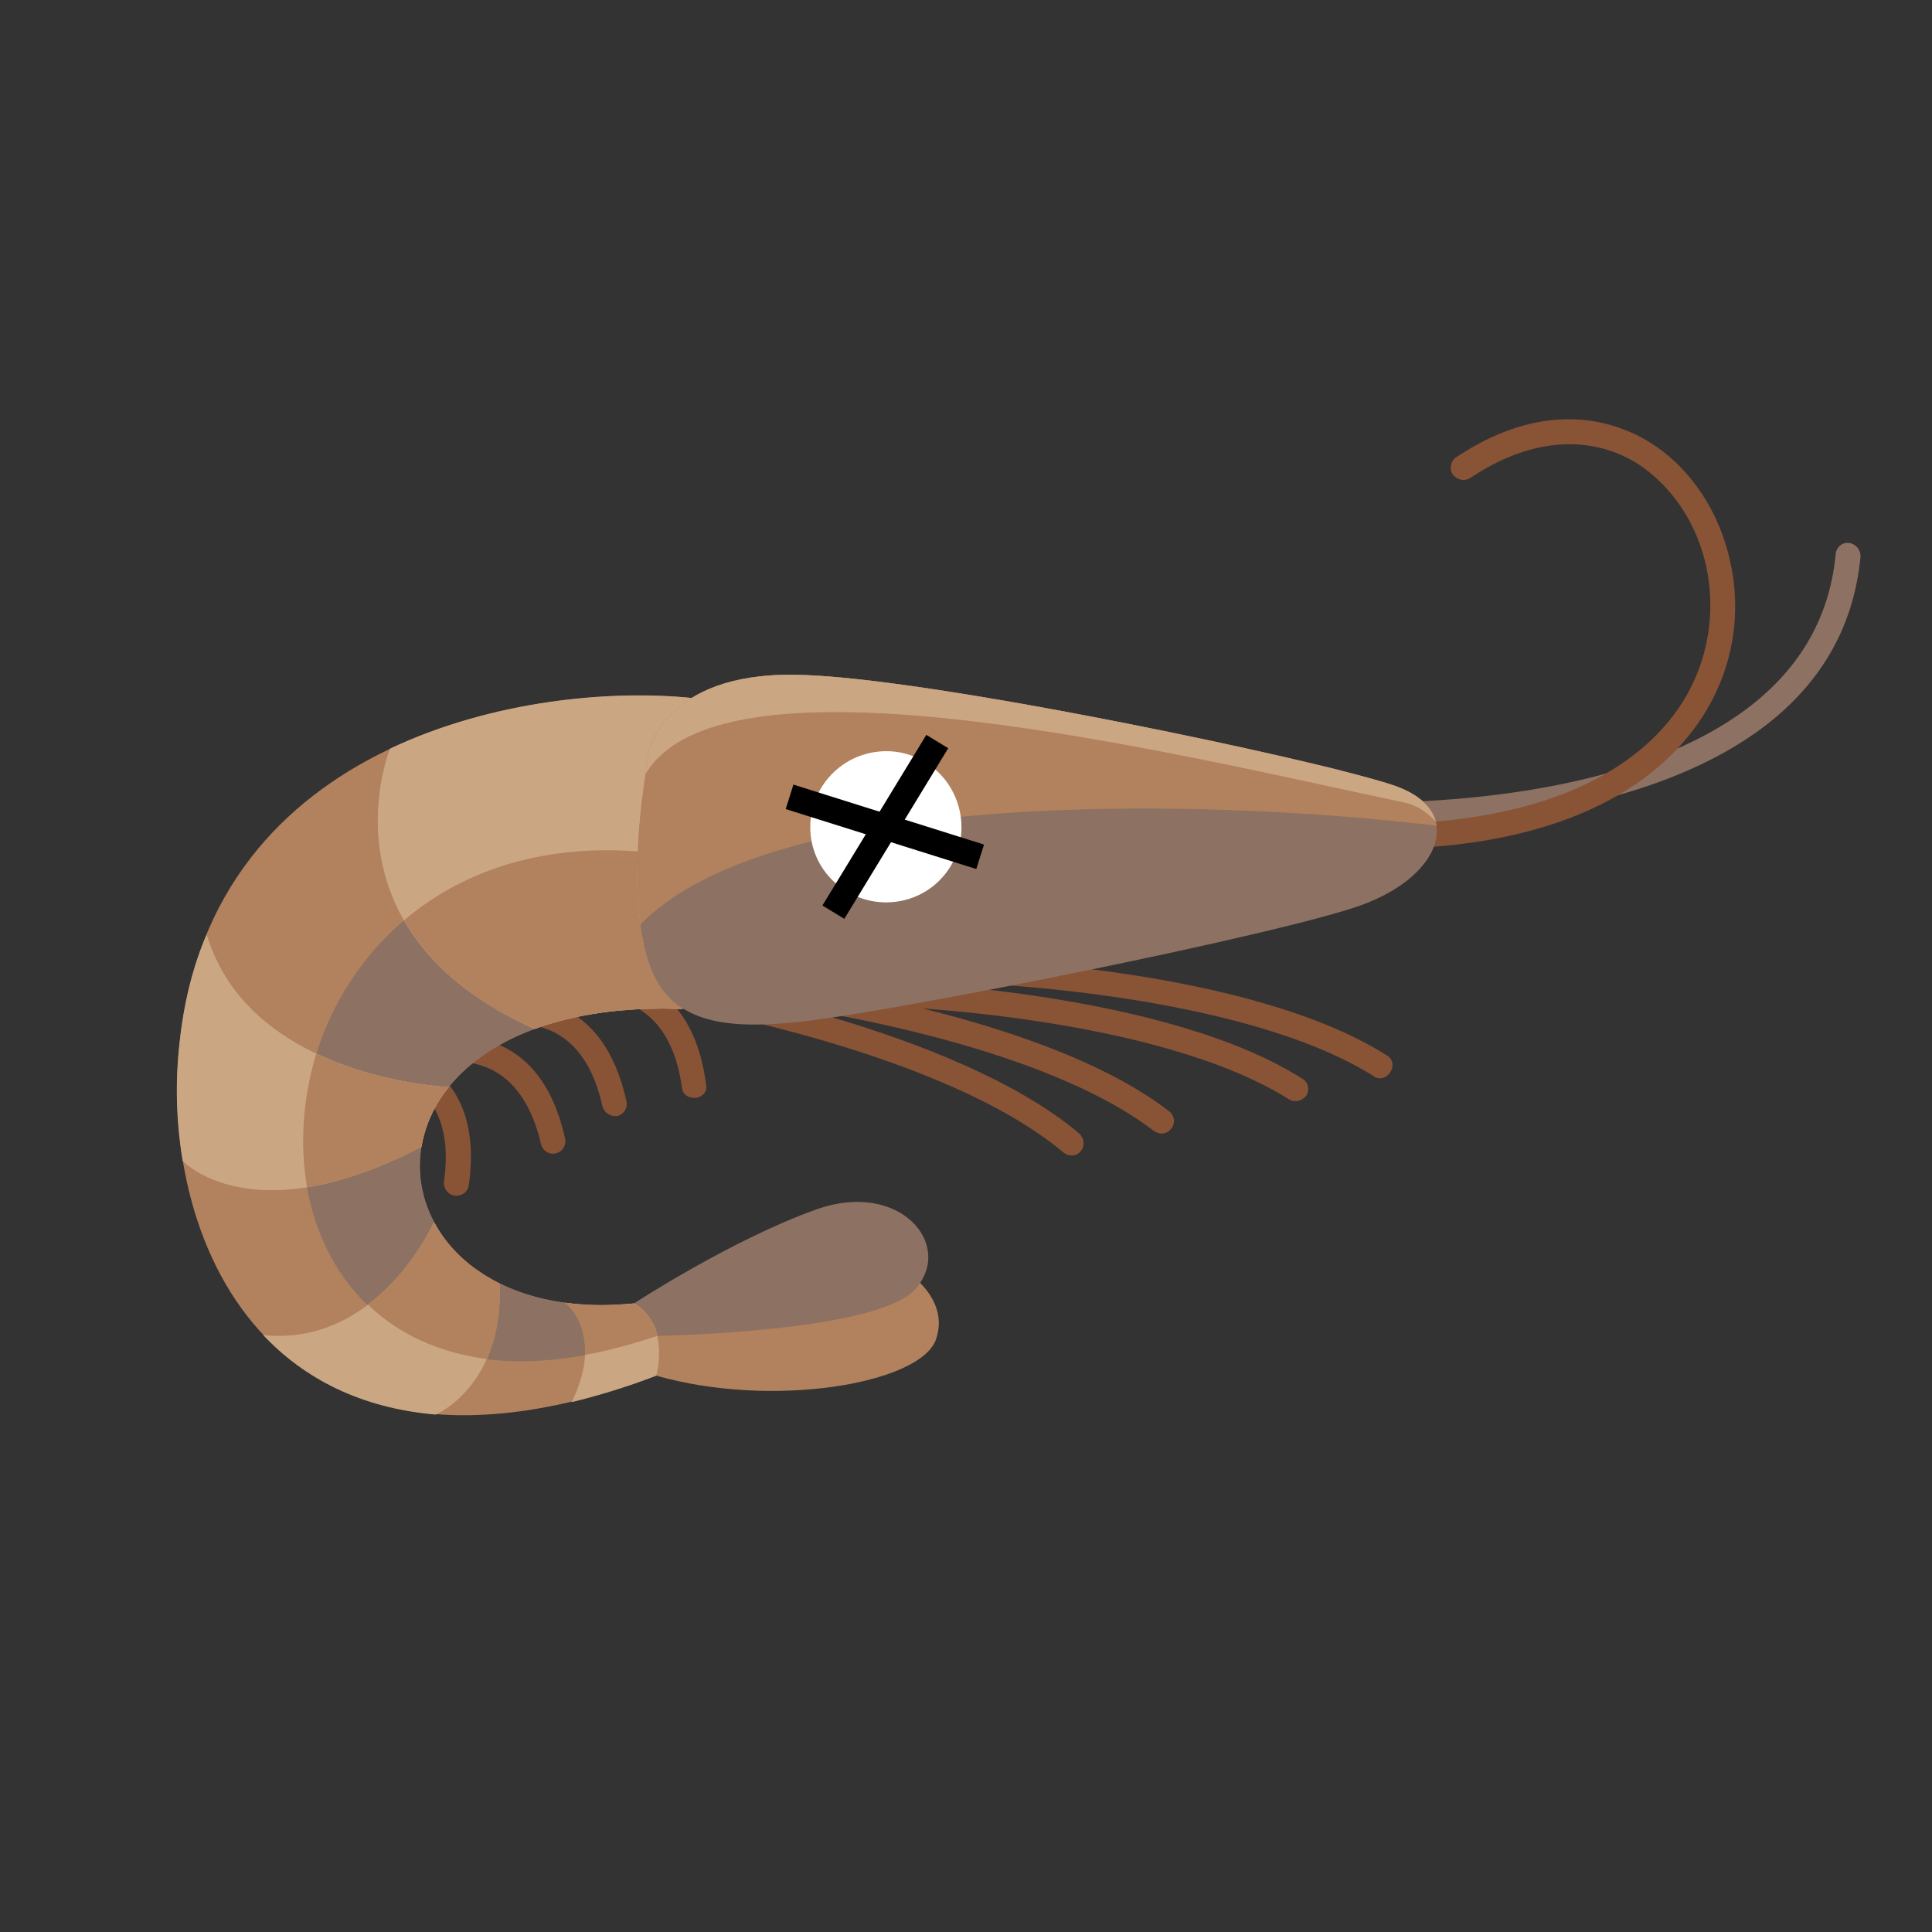 <?xml version="1.0" encoding="utf-8"?>
<!-- Generator: Adobe Illustrator 15.1.0, SVG Export Plug-In . SVG Version: 6.00 Build 0)  -->
<!DOCTYPE svg PUBLIC "-//W3C//DTD SVG 1.1//EN" "http://www.w3.org/Graphics/SVG/1.1/DTD/svg11.dtd">
<svg version="1.1" id="圖層_1" xmlns="http://www.w3.org/2000/svg" xmlns:xlink="http://www.w3.org/1999/xlink" x="0px" y="0px"
	 width="226.77px" height="226.77px" viewBox="0 0 226.77 226.77" enable-background="new 0 0 226.77 226.77" xml:space="preserve">
<rect x="0" y="0" width="226.77" height="226.77" fill="#333333" stroke="none"/>
<path fill="#895336" d="M44.71,122.819c-0.78-0.099-1.559,0.581-1.559,1.362c-0.099,0.779,0.487,1.457,1.267,1.555
	c0.096,0,9.441,0.877,7.69,12.951c-0.098,0.778,0.485,1.557,1.266,1.652c0.777,0.1,1.558-0.389,1.655-1.266
	C57.168,123.99,44.71,122.819,44.71,122.819"/>
<path fill="#895336" d="M68.561,114.349c-0.778,0.194-1.266,0.974-1.169,1.749c0.195,0.783,0.876,1.271,1.752,1.17
	c0,0,9.25-1.751,10.903,10.418c0.097,0.779,0.779,1.267,1.655,1.168c0.78-0.096,1.363-0.781,1.17-1.557
	C80.925,112.109,68.561,114.349,68.561,114.349"/>
<path fill="#895336" d="M58.24,117.66c-0.778,0.191-1.265,0.973-1.072,1.752c0.196,0.775,0.975,1.264,1.754,1.069
	c0,0,9.152-2.63,11.779,9.349c0.194,0.777,0.973,1.264,1.753,1.167c0.778-0.196,1.265-0.976,1.071-1.755
	C70.215,114.252,58.24,117.66,58.24,117.66"/>
<path fill="#895336" d="M50.938,122.041c-0.777,0.189-1.264,0.971-1.07,1.752c0.196,0.778,1.07,1.264,1.852,1.066
	c0,0,9.051-2.53,11.777,9.447c0.197,0.775,0.976,1.266,1.753,1.068c0.78-0.191,1.267-0.975,1.072-1.752
	C63.011,118.633,50.938,122.041,50.938,122.041"/>
<path fill="#895336" d="M80.243,115.226c-0.778-0.099-1.559,0.387-1.654,1.165c-0.195,0.784,0.388,1.561,1.166,1.755
	c0.098,0,30.96,5.255,45.075,17.134c0.584,0.488,1.56,0.488,2.045-0.197c0.485-0.581,0.39-1.459-0.197-2.042
	C111.979,120.676,80.339,115.226,80.243,115.226"/>
<path fill="#895336" d="M89.979,114.834c-0.776-0.096-1.462,0.49-1.558,1.264c-0.194,0.88,0.39,1.563,1.168,1.658
	c0.099,0,31.25,3.797,45.851,14.99c0.683,0.486,1.56,0.39,2.045-0.287c0.485-0.587,0.39-1.561-0.29-2.049
	C122.007,118.729,90.074,114.933,89.979,114.834"/>
<path fill="#895336" d="M104.483,115.226c-0.879,0-1.558,0.678-1.558,1.459c0,0.778,0.583,1.461,1.46,1.461
	c0.098,0,31.347,1.071,46.924,10.9c0.683,0.394,1.558,0.196,2.045-0.485c0.39-0.678,0.195-1.557-0.487-1.947
	C136.612,116.295,104.483,115.226,104.483,115.226"/>
<path fill="#895336" d="M114.316,112.597c-0.779-0.099-1.462,0.584-1.462,1.365c0,0.776,0.586,1.458,1.363,1.458
	c0.099,0,31.444,1.072,47.021,10.9c0.683,0.488,1.558,0.197,1.946-0.484c0.485-0.684,0.294-1.558-0.389-1.947
	C146.54,113.57,114.413,112.597,114.316,112.597"/>
<path fill-rule="evenodd" clip-rule="evenodd" fill="#B2815D" d="M105.75,148.809c0,0,5.938,3.312,4.089,8.474
	c-1.948,5.157-19.18,8.079-32.809,4.184l-2.823-2.333l0.684-3.408L105.75,148.809z"/>
<path fill-rule="evenodd" clip-rule="evenodd" fill="#8D7162" d="M77.128,156.794c0,0,25.701-0.392,30.276-5.455
	c4.673-5.156-1.752-12.944-11.683-9.345c-9.831,3.506-21.32,11.001-21.32,11.001S74.207,157.376,77.128,156.794"/>
<path fill-rule="evenodd" clip-rule="evenodd" fill="#B2815D" d="M81.215,81.928c-18.787-1.848-56.464,4.578-60.162,40.697
	c-2.435,23.464,11.196,55.586,55.978,38.841c0,0,1.753-5.938-2.629-8.471c-33.975,3.407-36.411-39.036,10.807-34.266L81.215,81.928z
	"/>
<path fill-rule="evenodd" clip-rule="evenodd" fill="#8D7162" d="M77.128,156.794c-0.292-1.461-1.071-2.823-2.727-3.799
	c-33.975,3.407-36.411-39.033,10.807-34.266l-1.168-10.61l-5.938-7.889C22.61,93.028,20.467,176.362,77.128,156.794"/>
<path fill="#8D7162" d="M155.399,94.098c-0.778-0.094-1.461,0.488-1.56,1.368c0,0.776,0.584,1.456,1.363,1.456
	c0.196,0,59.873,3.898,63.182-31.639c0-0.779-0.581-1.461-1.36-1.557c-0.781-0.101-1.461,0.485-1.557,1.267
	C212.449,97.7,155.592,94.098,155.399,94.098"/>
<path fill="#895336" d="M157.151,96.63c-0.781-0.098-1.461,0.584-1.461,1.363c-0.099,0.778,0.584,1.461,1.365,1.555
	c23.851,1.074,37.087-6.327,42.931-15.673c3.601-5.741,4.381-12.167,3.115-17.91c-1.265-5.842-4.576-10.903-9.247-13.921
	c-6.037-3.797-14.116-4.279-22.979,1.656c-0.582,0.384-0.776,1.363-0.39,1.947c0.49,0.683,1.365,0.875,2.045,0.485
	c7.692-5.162,14.7-4.869,19.766-1.653c3.989,2.629,6.911,7.007,7.983,12.068c1.069,5.066,0.389,10.708-2.728,15.774
	C192.198,90.885,179.738,97.604,157.151,96.63"/>
<path fill-rule="evenodd" clip-rule="evenodd" fill="#8D7162" d="M76.153,88.256c0,0,1.753-9.247,17.038-9.053
	c15.188,0.099,62.499,10.223,70.581,13.047c8.079,2.826,5.647,10.417-3.8,13.923c-9.441,3.504-56.854,12.943-66.685,13.823
	c-9.833,0.971-16.354-0.393-17.912-10.125C73.72,100.137,76.153,88.256,76.153,88.256"/>
<path fill-rule="evenodd" clip-rule="evenodd" fill="#B2815D" d="M76.153,88.256c0,0,1.753-9.247,17.038-9.053
	c15.188,0.099,62.499,10.223,70.581,13.047c3.019,1.072,4.575,2.725,4.866,4.671c-27.746-3.312-77.883-4.378-93.458,11.585
	C74.014,99.065,76.153,88.256,76.153,88.256"/>
<path fill-rule="evenodd" clip-rule="evenodd" fill="#FFFFFF" d="M102.615,88.284c-4.869,0.781-8.178,5.352-7.398,10.22
	c0.777,4.772,5.354,8.082,10.22,7.3c4.869-0.778,8.081-5.354,7.302-10.124C111.959,90.814,107.483,87.505,102.615,88.284"/>
<path fill-rule="evenodd" clip-rule="evenodd" fill="#CAA682" d="M75.765,90.885c0.193-1.653,0.389-2.624,0.389-2.624
	s1.753-9.252,17.038-9.058c12.559,0.099,47.117,7.01,63.277,10.999c3.408,0.88,5.938,1.56,7.304,2.048
	c2.725,0.971,4.282,2.432,4.768,4.186c-0.875-0.877-1.946-1.851-3.696-2.237C138.461,88.65,84.817,75.313,75.765,90.885"/>
<path fill-rule="evenodd" clip-rule="evenodd" fill="#CAA682" d="M45.78,87.872c12.168-5.749,26.091-6.917,35.435-5.943
	c-4.379,2.629-5.062,6.328-5.062,6.328s-0.193,0.976-0.39,2.629c-0.583,3.797-1.458,11.097-0.583,17.622
	c0,0.488,0.097,0.973,0.195,1.365c0.681,4.38,2.336,7.009,4.768,8.567c-7.006-0.293-12.849,0.678-17.424,2.336
	C37.018,109.192,45.78,87.872,45.78,87.872"/>
<path fill-rule="evenodd" clip-rule="evenodd" fill="#CAA682" d="M24.264,109.677c5.063,17.038,28.428,17.907,28.428,17.907
	c-1.753,2.145-2.824,4.581-3.212,7.014c-19.958,10.42-28.038,1.658-28.038,1.658c-0.778-4.581-0.876-9.252-0.389-13.631
	C21.539,117.852,22.61,113.474,24.264,109.677"/>
<path fill-rule="evenodd" clip-rule="evenodd" fill="#CAA682" d="M30.885,156.695c13.533,1.459,20.054-13.24,20.054-13.24
	c1.559,2.922,4.09,5.452,7.692,7.207c0.486,12.07-7.496,15.377-7.496,15.377C42.275,165.266,35.655,161.762,30.885,156.695"/>
<path fill-rule="evenodd" clip-rule="evenodd" fill="#CAA682" d="M67.1,164.583c3.992-8.276-0.777-11.685-0.777-11.685
	c2.432,0.39,5.158,0.39,8.079,0.097c1.071,0.586,1.752,1.461,2.241,2.338c0.193,0.392,0.388,0.877,0.485,1.461
	c0.584,2.339-0.098,4.672-0.098,4.672C73.524,162.834,70.215,163.805,67.1,164.583"/>
<path fill-rule="evenodd" clip-rule="evenodd" fill="#B2815D" d="M74.891,99.939c-0.195,2.728-0.099,5.744,0.29,8.567
	c0,0.488,0.097,0.973,0.195,1.365c0.681,4.38,2.336,7.009,4.768,8.567h-1.167H78.88c-0.681-0.099-1.267-0.099-1.945,0h-1.853
	c-1.265,0.097-2.433,0.192-3.602,0.291c-1.654,0.194-3.31,0.487-4.77,0.874h-0.097c-0.488,0.1-0.975,0.297-1.364,0.393h-0.097
	c-0.39,0.096-0.875,0.293-1.266,0.389h-0.096c-0.393,0.197-0.686,0.291-1.072,0.39c-7.984-3.6-12.656-8.178-15.286-12.756
	C53.957,102.473,63.106,99.065,74.891,99.939"/>
<path fill-rule="evenodd" clip-rule="evenodd" fill="#B2815D" d="M37.115,123.691c7.691,3.605,15.576,3.893,15.576,3.893
	c-0.193,0.299-0.388,0.488-0.584,0.784c-0.192,0.294-0.388,0.584-0.582,0.778v0.096c-0.194,0.197-0.292,0.486-0.488,0.779
	c-0.194,0.296-0.293,0.584-0.391,0.877c-0.194,0.291-0.291,0.582-0.388,0.877c-0.098,0.294-0.292,0.584-0.292,0.875
	c-0.099,0.291-0.196,0.582-0.292,0.875c-0.098,0.293-0.098,0.586-0.195,0.875v0.101v0.097c-5.257,2.725-9.736,4.186-13.436,4.77
	C35.169,134.307,35.558,128.854,37.115,123.691"/>
<path fill-rule="evenodd" clip-rule="evenodd" fill="#B2815D" d="M43.151,153.096c5.257-3.893,7.787-9.641,7.787-9.641
	c0.099,0.197,0.196,0.392,0.294,0.586c0.485,0.779,1.069,1.557,1.655,2.24l0.097,0.096c0.195,0.194,0.389,0.485,0.584,0.683
	c0.485,0.485,0.972,0.877,1.557,1.365c0.196,0.191,0.487,0.384,0.779,0.581c0.291,0.197,0.585,0.39,0.877,0.584v0.099
	c0.291,0.096,0.68,0.291,0.972,0.485s0.584,0.293,0.877,0.488c0.194,3.698-0.488,6.62-1.462,8.857
	C51.329,158.741,46.655,156.504,43.151,153.096"/>
<path fill-rule="evenodd" clip-rule="evenodd" fill="#B2815D" d="M68.658,159.031c0.194-4.282-2.336-6.133-2.336-6.133l0.68,0.097
	c0.489,0.101,0.877,0.101,1.364,0.101h0.096c0.391,0.097,0.879,0.097,1.268,0.097h0.097h1.461c0.486,0,0.972,0,1.458-0.097h0.098
	c0.489,0,0.975,0,1.558-0.101l0.099,0.101h0.098v0.097h0.099h0.097v0.096h0.099v0.099h0.096l0.096,0.094h0.099v0.101h0.097v0.099
	h0.099v0.097h0.097v0.099h0.097l0.099,0.101l0.096,0.094v0.094h0.099v0.101h0.098v0.097h0.097v0.101h0.097v0.097v0.093h0.097v0.099
	h0.099v0.097l0.097,0.096v0.099l0.097,0.099l0.099,0.293h0.099v0.097v0.096h0.097v0.101v0.097v0.096h0.099v0.102v0.094l0.097,0.098
	v0.097v0.096l0.097,0.102v0.096v0.096v0.099C74.207,157.768,71.384,158.546,68.658,159.031"/>
<g>
	<polygon fill-rule="evenodd" clip-rule="evenodd" stroke="#000000" stroke-miterlimit="10" points="92.85,94.639 93.455,92.72 
		114.873,99.459 114.266,101.375 	"/>
	
		<rect x="102.858" y="85.82" transform="matrix(-0.854 -0.52 0.52 -0.854 142.15 233.939)" fill-rule="evenodd" clip-rule="evenodd" stroke="#000000" stroke-miterlimit="10" width="2.008" height="22.453"/>
</g>
</svg>
